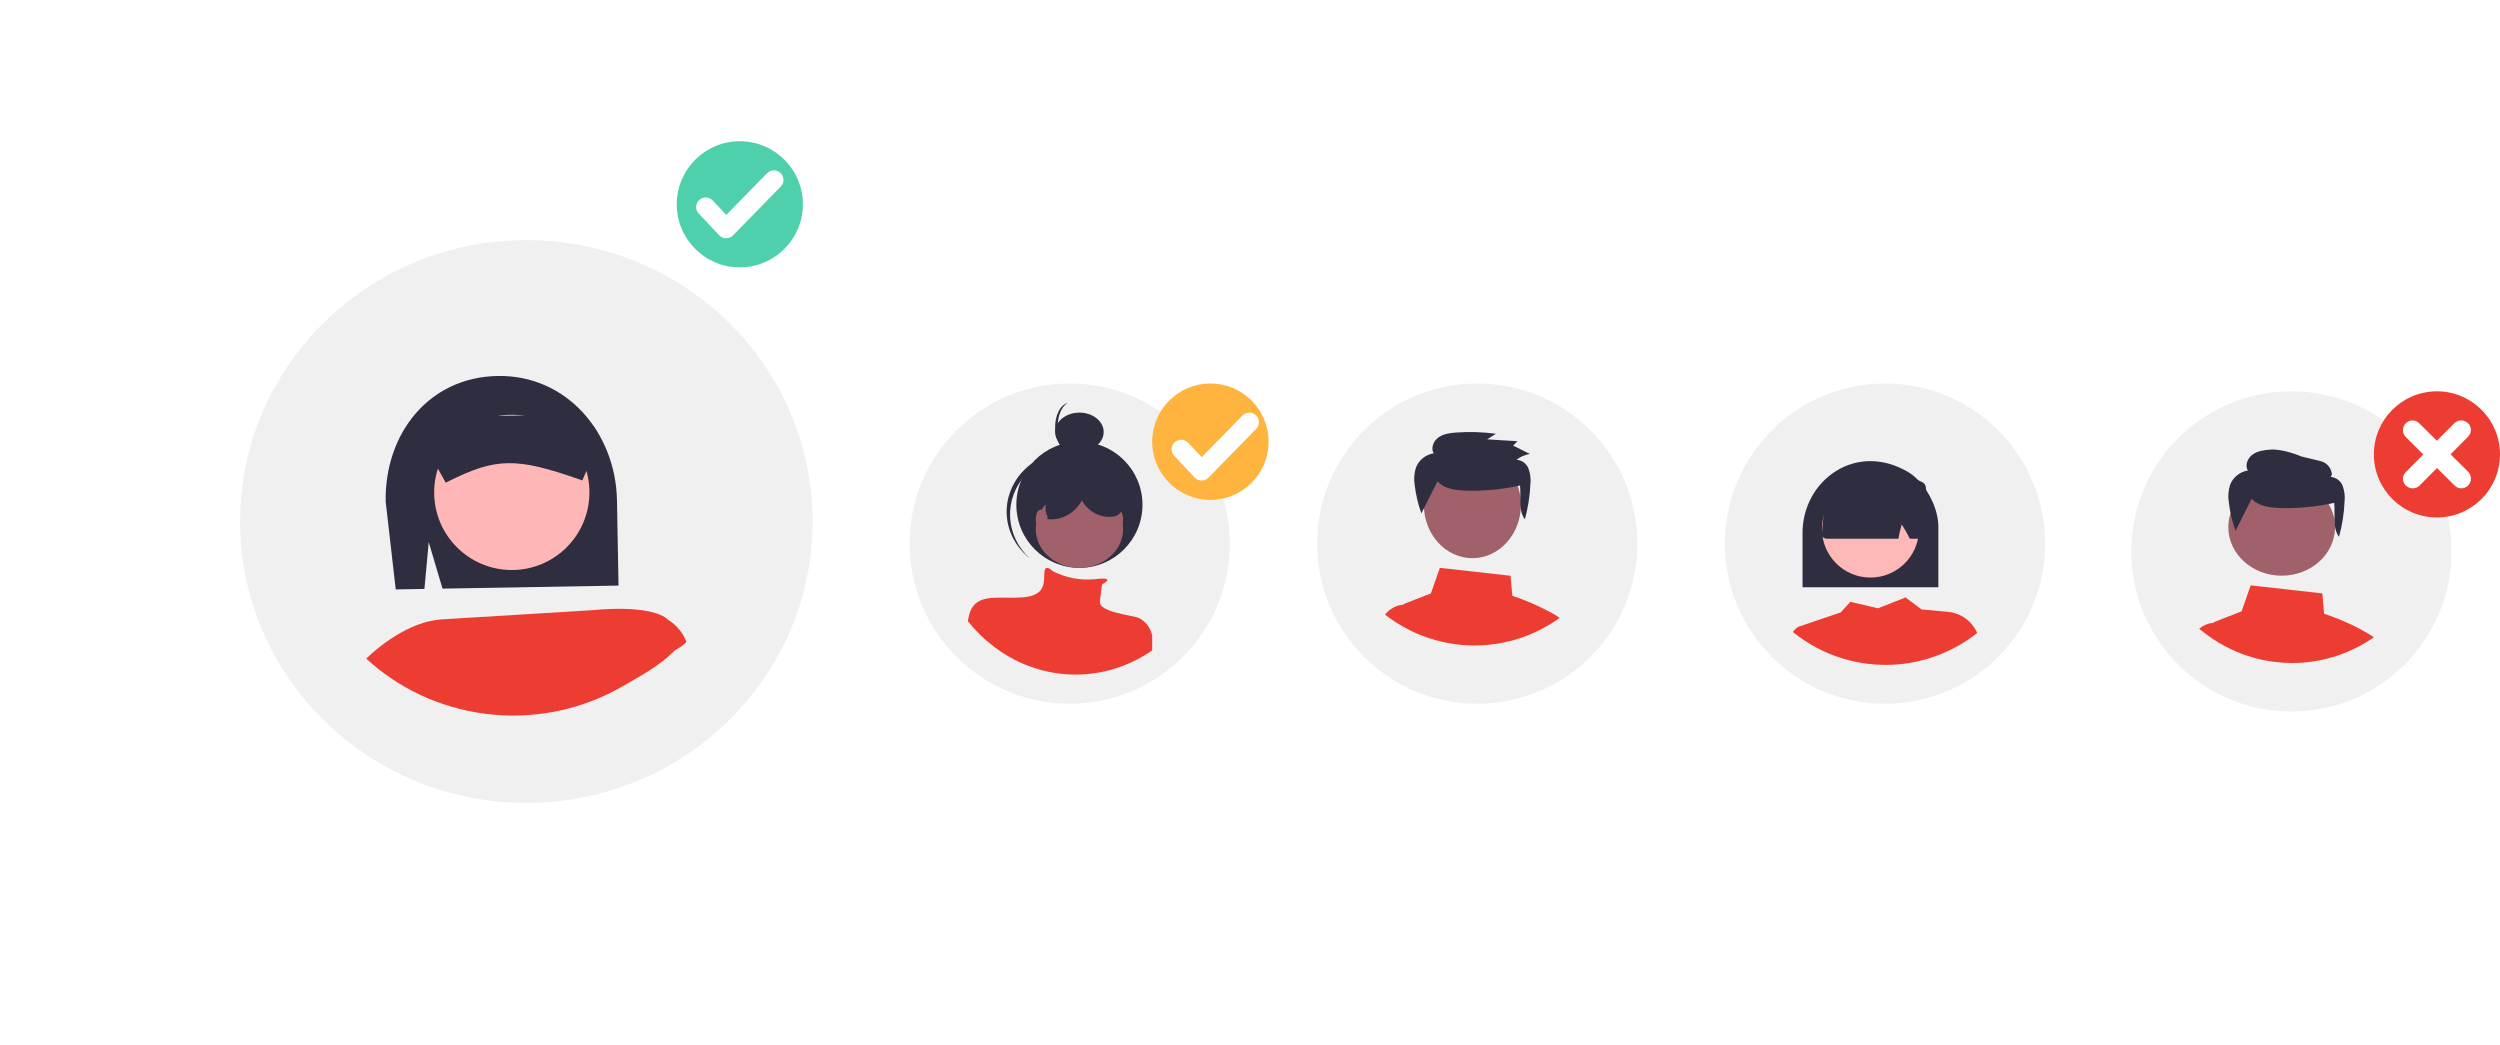 <svg width="354" height="148" viewBox="0 0 354 148" fill="none" xmlns="http://www.w3.org/2000/svg">
<path d="M209.176 99.644C221.697 99.644 231.846 89.494 231.846 76.974C231.846 64.453 221.697 54.304 209.176 54.304C196.656 54.304 186.507 64.453 186.507 76.974C186.507 89.494 196.656 99.644 209.176 99.644Z" fill="#F0F0F0"/>
<path d="M219.754 86.808C217.955 85.825 216.077 85.005 214.142 84.358L213.895 81.527L203.886 80.409L202.614 84.028L199.021 85.426C198.893 85.476 198.77 85.542 198.657 85.623H198.653C198.065 85.674 197.498 85.877 197.005 86.213C196.67 86.435 196.373 86.712 196.124 87.032C196.61 87.415 197.115 87.769 197.635 88.108L197.658 88.119C197.806 88.214 197.958 88.308 198.11 88.399C198.383 88.568 198.664 88.73 198.945 88.883L199.124 88.978C199.534 89.198 199.952 89.407 200.381 89.6C200.468 89.64 200.563 89.679 200.65 89.718C200.658 89.722 200.662 89.722 200.669 89.726C200.871 89.813 201.072 89.895 201.277 89.974C201.95 90.241 202.637 90.47 203.335 90.66C205.115 91.152 206.949 91.4 208.791 91.4C209.464 91.4 210.128 91.368 210.785 91.302C212.286 91.158 213.768 90.847 215.205 90.376C215.209 90.376 215.213 90.372 215.216 90.372C216.124 90.072 217.011 89.708 217.871 89.281C217.874 89.277 217.882 89.277 217.886 89.273C218.079 89.179 218.265 89.076 218.455 88.978L218.546 88.931C218.698 88.848 218.85 88.765 219.002 88.679C219.382 88.462 219.754 88.234 220.122 87.99C220.225 87.927 220.323 87.859 220.426 87.789C220.57 87.69 220.714 87.588 220.855 87.481C220.502 87.245 220.134 87.021 219.754 86.808Z" fill="#ED3D32"/>
<path d="M208.49 79.035C212.284 79.035 215.359 75.651 215.359 71.478C215.359 67.305 212.284 63.921 208.49 63.921C204.696 63.921 201.62 67.305 201.62 71.478C201.62 75.651 204.696 79.035 208.49 79.035Z" fill="#A0616A"/>
<path d="M203.552 68.159C204.324 69.07 205.631 69.328 206.837 69.433C209.285 69.647 212.845 69.3 215.238 68.749C215.408 70.4 214.943 72.18 215.918 73.539C216.375 71.894 216.64 70.203 216.71 68.498C216.782 67.766 216.687 67.028 216.43 66.339C216.292 65.993 216.061 65.694 215.761 65.473C215.461 65.253 215.105 65.121 214.734 65.092C215.29 64.671 215.941 64.393 216.63 64.283L214.261 63.096L214.869 62.473L210.581 62.211L211.823 61.423C209.954 61.167 208.062 61.108 206.181 61.246C205.307 61.31 204.393 61.433 203.685 61.938C202.977 62.443 202.568 63.447 203.007 64.189C202.457 64.279 201.939 64.508 201.502 64.853C201.065 65.199 200.724 65.651 200.511 66.165C200.241 66.982 200.176 67.853 200.321 68.701C200.483 70.061 200.8 71.399 201.266 72.688L203.552 68.159Z" fill="#2F2E41"/>
<path d="M266.919 99.644C279.439 99.644 289.589 89.494 289.589 76.974C289.589 64.453 279.439 54.304 266.919 54.304C254.398 54.304 244.249 64.453 244.249 76.974C244.249 89.494 254.398 99.644 266.919 99.644Z" fill="#F0F0F0"/>
<path d="M275.861 86.643L272.091 86.292L269.834 84.605C269.835 84.602 269.834 84.598 269.832 84.596L269.826 84.599L269.735 84.53L269.724 84.638L265.916 86.137L262.003 85.213L260.65 86.713L254.62 88.761C254.33 88.958 254.075 89.205 253.866 89.491L253.867 89.495C254.12 89.698 254.38 89.898 254.644 90.087C255.241 90.529 255.862 90.938 256.504 91.31C258.065 92.221 259.734 92.924 261.471 93.4C261.628 93.444 261.785 93.486 261.942 93.525C262.216 93.593 262.492 93.659 262.769 93.713C263.328 93.832 263.894 93.925 264.466 93.993C265.308 94.097 266.154 94.149 267.002 94.148C267.581 94.148 268.155 94.125 268.722 94.079C269.72 93.997 270.71 93.843 271.686 93.617C271.721 93.608 271.756 93.602 271.791 93.59C273.286 93.239 274.738 92.722 276.123 92.046C276.335 91.942 276.548 91.834 276.757 91.724C277.273 91.453 277.773 91.161 278.259 90.848C278.626 90.615 278.984 90.368 279.334 90.111C279.549 89.953 279.762 89.792 279.971 89.625L279.949 89.576C279.576 88.764 279.003 88.066 278.286 87.552C277.569 87.037 276.733 86.724 275.861 86.643Z" fill="#ED3D32"/>
<path d="M271.61 67.982C271.164 67.517 270.66 67.117 270.113 66.792C266.734 64.83 263.043 64.796 259.985 66.696C259.225 67.167 258.531 67.747 257.923 68.419C256.207 70.303 255.247 72.809 255.24 75.418V83.156H274.475V74.626C274.475 72.341 273.28 69.696 271.61 67.982Z" fill="#2F2E41"/>
<path d="M264.858 81.782C268.652 81.782 271.728 78.707 271.728 74.913C271.728 71.119 268.652 68.043 264.858 68.043C261.064 68.043 257.988 71.119 257.988 74.913C257.988 78.707 261.064 81.782 264.858 81.782Z" fill="#FFB8B8"/>
<path d="M272.71 69.038C272.695 68.877 272.642 68.723 272.555 68.591C272.468 68.459 272.35 68.353 272.213 68.283C267.771 66.075 263.267 66.132 258.832 68.457H258.751L258.723 68.576C257.849 75.747 257.973 75.905 258.027 75.969C258.113 76.073 258.219 76.155 258.338 76.21C258.447 76.261 258.565 76.287 258.684 76.287H268.809L268.833 76.165C268.95 75.523 269.101 74.888 269.285 74.264C269.688 74.891 270.06 75.54 270.398 76.21L270.44 76.287H272.408C272.446 76.287 272.483 76.283 272.52 76.277C272.723 76.251 272.911 76.147 273.048 75.985C273.102 75.924 273.228 75.776 272.71 69.038Z" fill="#2F2E41"/>
<path d="M324.46 100.75C336.981 100.75 347.13 90.6 347.13 78.08C347.13 65.56 336.981 55.41 324.46 55.41C311.94 55.41 301.791 65.56 301.791 78.08C301.791 90.6 311.94 100.75 324.46 100.75Z" fill="#F0F0F0"/>
<path d="M329.09 86.9L328.841 84.026L318.696 82.889L317.411 86.567L313.769 87.986C313.637 88.037 313.511 88.104 313.394 88.185C312.667 88.254 311.976 88.546 311.408 89.024C311.491 89.096 311.574 89.164 311.657 89.233C311.675 89.251 311.695 89.265 311.712 89.28C311.943 89.468 312.181 89.652 312.421 89.828C312.484 89.875 312.547 89.923 312.613 89.968C313.141 90.356 313.687 90.717 314.249 91.048C314.787 91.366 315.34 91.66 315.906 91.928C316.947 92.423 318.025 92.826 319.13 93.134C319.285 93.178 319.439 93.22 319.594 93.258C319.863 93.327 320.135 93.392 320.406 93.446C320.956 93.565 321.512 93.658 322.074 93.726C322.901 93.83 323.733 93.882 324.566 93.88C325.136 93.88 325.699 93.858 326.257 93.812C327.237 93.73 328.211 93.576 329.17 93.351C329.204 93.342 329.238 93.336 329.273 93.324C330.742 92.974 332.169 92.457 333.53 91.783C333.739 91.679 333.948 91.571 334.154 91.461C334.66 91.191 335.152 90.899 335.63 90.587C335.802 90.476 335.97 90.363 336.139 90.244C333.544 88.429 329.776 87.129 329.09 86.9Z" fill="#ED3D32"/>
<path d="M323.087 81.515C327.26 81.515 330.643 78.439 330.643 74.645C330.643 70.851 327.26 67.776 323.087 67.776C318.913 67.776 315.53 70.851 315.53 74.645C315.53 78.439 318.913 81.515 323.087 81.515Z" fill="#A0616A"/>
<path d="M318.837 70.613C319.61 71.529 320.916 71.788 322.122 71.893C324.57 72.108 328.129 71.759 330.522 71.205C330.694 72.865 330.227 74.654 331.202 76.019C331.659 74.367 331.924 72.667 331.994 70.953C332.066 70.218 331.971 69.476 331.714 68.783C331.576 68.436 331.345 68.135 331.045 67.913C330.745 67.692 330.39 67.559 330.018 67.53C330.1 67.445 330.157 67.339 330.181 67.224C330.205 67.108 330.196 66.988 330.155 66.877C330.065 66.487 329.867 66.13 329.583 65.848C329.299 65.566 328.941 65.371 328.551 65.284L325.866 64.635C325.866 64.635 323.346 63.527 321.464 63.666C320.59 63.73 319.676 63.854 318.968 64.362C318.26 64.869 317.851 65.878 318.291 66.623C317.741 66.714 317.223 66.944 316.786 67.292C316.349 67.639 316.008 68.093 315.795 68.609C315.525 69.431 315.46 70.306 315.605 71.158C315.767 72.525 316.084 73.87 316.55 75.165L318.837 70.613Z" fill="#2F2E41"/>
<path d="M151.471 99.644C163.991 99.644 174.141 89.494 174.141 76.974C174.141 64.453 163.991 54.304 151.471 54.304C138.951 54.304 128.801 64.453 128.801 76.974C128.801 89.494 138.951 99.644 151.471 99.644Z" fill="#F0F0F0"/>
<path d="M152.845 63.921C154.742 63.921 156.28 62.691 156.28 61.173C156.28 59.656 154.742 58.426 152.845 58.426C150.948 58.426 149.41 59.656 149.41 61.173C149.41 62.691 150.948 63.921 152.845 63.921Z" fill="#2F2E41"/>
<path d="M150.435 62.849C150.171 62.441 149.976 61.926 149.868 61.356C149.761 60.785 149.744 60.178 149.821 59.594C149.897 59.01 150.064 58.468 150.304 58.023C150.545 57.577 150.851 57.242 151.192 57.052C150.906 57.121 150.632 57.288 150.387 57.543C150.142 57.798 149.931 58.135 149.769 58.532C149.607 58.929 149.496 59.377 149.444 59.849C149.392 60.321 149.4 60.806 149.468 61.272C149.535 61.738 149.66 62.176 149.835 62.558C150.01 62.94 150.232 63.257 150.485 63.489C150.738 63.722 151.017 63.864 151.306 63.907C151.594 63.95 151.884 63.894 152.158 63.741C151.849 63.817 151.533 63.776 151.235 63.621C150.936 63.467 150.663 63.203 150.434 62.849L150.435 62.849Z" fill="#2F2E41"/>
<path d="M152.845 80.409C157.777 80.409 161.776 76.41 161.776 71.478C161.776 66.546 157.777 62.547 152.845 62.547C147.913 62.547 143.915 66.546 143.915 71.478C143.915 76.41 147.913 80.409 152.845 80.409Z" fill="#2F2E41"/>
<path d="M145.275 67.19C146.814 65.537 148.966 64.52 151.275 64.353C153.585 64.186 155.872 64.882 157.654 66.295C157.581 66.229 157.508 66.162 157.433 66.098C155.669 64.588 153.348 63.81 150.983 63.934C148.618 64.058 146.401 65.075 144.82 66.76C143.239 68.445 142.424 70.66 142.554 72.919C142.684 75.178 143.748 77.295 145.513 78.805C145.53 78.819 145.547 78.833 145.564 78.848C145.64 78.912 145.718 78.973 145.795 79.035C144.117 77.51 143.125 75.422 143.028 73.213C142.931 71.003 143.737 68.843 145.276 67.19H145.275Z" fill="#2F2E41"/>
<path d="M152.846 80.409C156.26 80.409 159.028 77.948 159.028 74.913C159.028 71.877 156.26 69.417 152.846 69.417C149.431 69.417 146.663 71.877 146.663 74.913C146.663 77.948 149.431 80.409 152.846 80.409Z" fill="#A0616A"/>
<path d="M163.15 89.995V92.093C162.797 92.338 162.441 92.568 162.078 92.786C161.933 92.873 161.787 92.956 161.642 93.039L161.555 93.087C161.373 93.186 161.195 93.289 161.01 93.384C161.006 93.388 160.999 93.388 160.995 93.392C160.172 93.82 159.324 94.187 158.455 94.488C158.451 94.488 158.448 94.492 158.444 94.492C157.069 94.966 155.651 95.278 154.214 95.423C153.586 95.49 152.95 95.522 152.307 95.522C150.544 95.522 148.789 95.272 147.085 94.777C146.216 94.528 145.364 94.215 144.534 93.839C144.527 93.835 144.523 93.835 144.516 93.831C144.433 93.792 144.342 93.752 144.258 93.712C143.848 93.518 143.448 93.309 143.055 93.087L142.885 92.992C142.467 92.75 142.056 92.497 141.653 92.224L141.631 92.212C141.01 91.79 140.411 91.332 139.836 90.838C139.542 90.593 139.258 90.335 138.982 90.066C138.837 89.931 138.691 89.789 138.553 89.65C138.022 89.116 137.519 88.55 137.045 87.956C137.108 87.543 137.2 87.137 137.321 86.74L137.325 86.736C137.347 86.669 137.372 86.603 137.401 86.538C137.421 86.481 137.444 86.426 137.47 86.372C138.121 85.046 139.298 84.717 140.759 84.646C141.584 84.606 142.496 84.65 143.459 84.638C143.967 84.634 144.494 84.614 145.021 84.563C148.346 84.234 147.743 82.096 147.892 80.944C148.041 79.827 148.964 80.793 149.026 80.857L149.029 80.861C150.911 81.82 152.992 82.218 155.061 82.013C155.417 81.965 155.773 81.938 156.129 81.926C157.067 81.914 156.863 82.207 156.54 82.448C156.383 82.561 156.219 82.662 156.05 82.749C156.05 82.749 155.901 83.739 155.748 85.22C155.603 86.637 160.185 87.128 161.082 87.437H161.086C161.598 87.642 162.055 87.984 162.416 88.43C162.776 88.877 163.029 89.415 163.15 89.995V89.995Z" fill="#ED3D32"/>
<path d="M147.35 74.913C147.729 74.913 148.037 74.298 148.037 73.539C148.037 72.78 147.729 72.165 147.35 72.165C146.97 72.165 146.663 72.78 146.663 73.539C146.663 74.298 146.97 74.913 147.35 74.913Z" fill="#A0616A"/>
<path d="M158.341 74.913C158.72 74.913 159.028 74.298 159.028 73.539C159.028 72.78 158.72 72.165 158.341 72.165C157.962 72.165 157.654 72.78 157.654 73.539C157.654 74.298 157.962 74.913 158.341 74.913Z" fill="#A0616A"/>
<path d="M158.967 70.981C158.761 70.264 158.302 69.665 157.691 69.316C157.085 68.973 156.437 68.726 155.767 68.58C154.596 68.213 153.383 68.033 152.164 68.043C150.949 68.109 149.707 68.565 148.881 69.537C148.056 70.509 147.75 72.053 148.351 73.203L148.285 73.501C149.249 73.625 150.225 73.443 151.096 72.977C151.967 72.51 152.695 71.779 153.191 70.871C153.647 71.654 154.294 72.284 155.061 72.689C155.827 73.094 156.682 73.258 157.529 73.164C157.8 73.141 158.063 73.058 158.304 72.922C158.59 72.717 158.808 72.418 158.927 72.069C159.046 71.72 159.06 71.339 158.967 70.981V70.981Z" fill="#2F2E41"/>
<g filter="url(#filter0_d)">
<path d="M74.531 99.688C96.916 99.688 115.062 81.849 115.062 59.844C115.062 37.839 96.916 20 74.531 20C52.146 20 34 37.839 34 59.844C34 81.849 52.146 99.688 74.531 99.688Z" fill="#F0F0F0"/>
<path d="M60.708 62.763L62.659 69.348L87.584 68.919L87.365 56.855C87.192 47.305 80.267 39.069 70.469 39.238C60.67 39.406 54.44 47.479 54.613 57.029L56.036 69.462L60.1 69.392L60.708 62.763Z" fill="#2F2E41"/>
<path d="M72.47 66.714C78.541 66.714 83.462 61.793 83.462 55.722C83.462 49.652 78.541 44.731 72.47 44.731C66.4 44.731 61.479 49.652 61.479 55.722C61.479 61.793 66.4 66.714 72.47 66.714Z" fill="#FFB6B6"/>
<path d="M84.831 48.545C84.816 47.78 84.548 47.036 84.061 46.407C84.01 46.343 83.958 46.283 83.906 46.223C83.492 45.75 82.962 45.37 82.357 45.111C81.751 44.852 81.087 44.722 80.416 44.731L72.388 44.861L64.365 44.985C63.215 45.006 62.122 45.433 61.324 46.172C60.525 46.912 60.087 47.905 60.105 48.933L62.016 52.372L63.115 54.348L63.296 54.256C70.24 50.766 73.08 50.719 82.27 53.965L82.456 54.03L83.184 52.363L84.835 48.582L84.831 48.545Z" fill="#2F2E41"/>
<path d="M94.647 73.796C92.233 71.465 84.066 72.391 84.066 72.391L62.51 73.706C57.729 74.048 53.421 77.754 51.861 79.255C52.11 79.492 52.365 79.724 52.626 79.945C57.416 84.067 63.438 86.605 69.818 87.192C76.199 87.779 82.606 86.383 88.113 83.208C90.423 81.874 93.378 80.274 95.23 78.406C95.963 77.67 96.55 77.685 97.201 76.879C96.714 75.612 95.819 74.531 94.647 73.796V73.796Z" fill="#ED3D32"/>
</g>
<path d="M113.688 28.931C113.688 33.863 109.69 37.861 104.758 37.861C99.826 37.861 95.827 33.863 95.827 28.931C95.827 23.998 99.826 20 104.758 20C109.69 20 113.688 23.998 113.688 28.931Z" fill="#4FD0AD"/>
<path fill-rule="evenodd" clip-rule="evenodd" d="M110.529 24.504C111.066 25.024 111.079 25.879 110.556 26.414L103.8 33.33C103.542 33.595 103.186 33.743 102.815 33.739C102.444 33.736 102.091 33.582 101.837 33.312L98.942 30.239C98.429 29.694 98.457 28.84 99.004 28.329C99.55 27.819 100.409 27.847 100.922 28.391L102.845 30.432L108.61 24.531C109.132 23.996 109.992 23.984 110.529 24.504Z" fill="white"/>
<path d="M179.637 62.547C179.637 67.1 175.946 70.791 171.393 70.791C166.84 70.791 163.15 67.1 163.15 62.547C163.15 57.995 166.84 54.304 171.393 54.304C175.946 54.304 179.637 57.995 179.637 62.547Z" fill="#FFB43F"/>
<path fill-rule="evenodd" clip-rule="evenodd" d="M177.852 58.808C178.389 59.328 178.402 60.183 177.879 60.718L171.123 67.634C170.865 67.898 170.509 68.046 170.138 68.043C169.767 68.04 169.414 67.885 169.16 67.616L166.265 64.542C165.752 63.998 165.78 63.143 166.327 62.633C166.874 62.123 167.732 62.15 168.245 62.695L170.168 64.736L175.933 58.835C176.455 58.3 177.315 58.288 177.852 58.808Z" fill="white"/>
<path d="M354 64.341C354 69.273 350.001 73.272 345.069 73.272C340.137 73.272 336.139 69.273 336.139 64.341C336.139 59.409 340.137 55.41 345.069 55.41C350.001 55.41 354 59.409 354 64.341Z" fill="#ED3D32"/>
<path fill-rule="evenodd" clip-rule="evenodd" d="M349.461 59.914C350.007 60.434 350.019 61.29 349.488 61.825L342.627 68.74C342.097 69.275 341.224 69.287 340.678 68.767C340.132 68.247 340.12 67.392 340.651 66.857L347.512 59.941C348.042 59.406 348.915 59.394 349.461 59.914Z" fill="white"/>
<path fill-rule="evenodd" clip-rule="evenodd" d="M349.496 68.732C348.976 69.278 348.121 69.29 347.586 68.76L340.67 61.899C340.135 61.368 340.123 60.495 340.643 59.95C341.163 59.404 342.018 59.392 342.553 59.922L349.469 66.783C350.004 67.314 350.016 68.186 349.496 68.732Z" fill="white"/>
<defs>
<filter id="filter0_d" x="0" y="6.10352e-05" width="149.062" height="147.688" filterUnits="userSpaceOnUse" color-interpolation-filters="sRGB">
<feFlood flood-opacity="0" result="BackgroundImageFix"/>
<feColorMatrix in="SourceAlpha" type="matrix" values="0 0 0 0 0 0 0 0 0 0 0 0 0 0 0 0 0 0 127 0" result="hardAlpha"/>
<feOffset dy="14"/>
<feGaussianBlur stdDeviation="17"/>
<feColorMatrix type="matrix" values="0 0 0 0 0 0 0 0 0 0 0 0 0 0 0 0 0 0 0.15 0"/>
<feBlend mode="normal" in2="BackgroundImageFix" result="effect1_dropShadow"/>
<feBlend mode="normal" in="SourceGraphic" in2="effect1_dropShadow" result="shape"/>
</filter>
</defs>
</svg>
